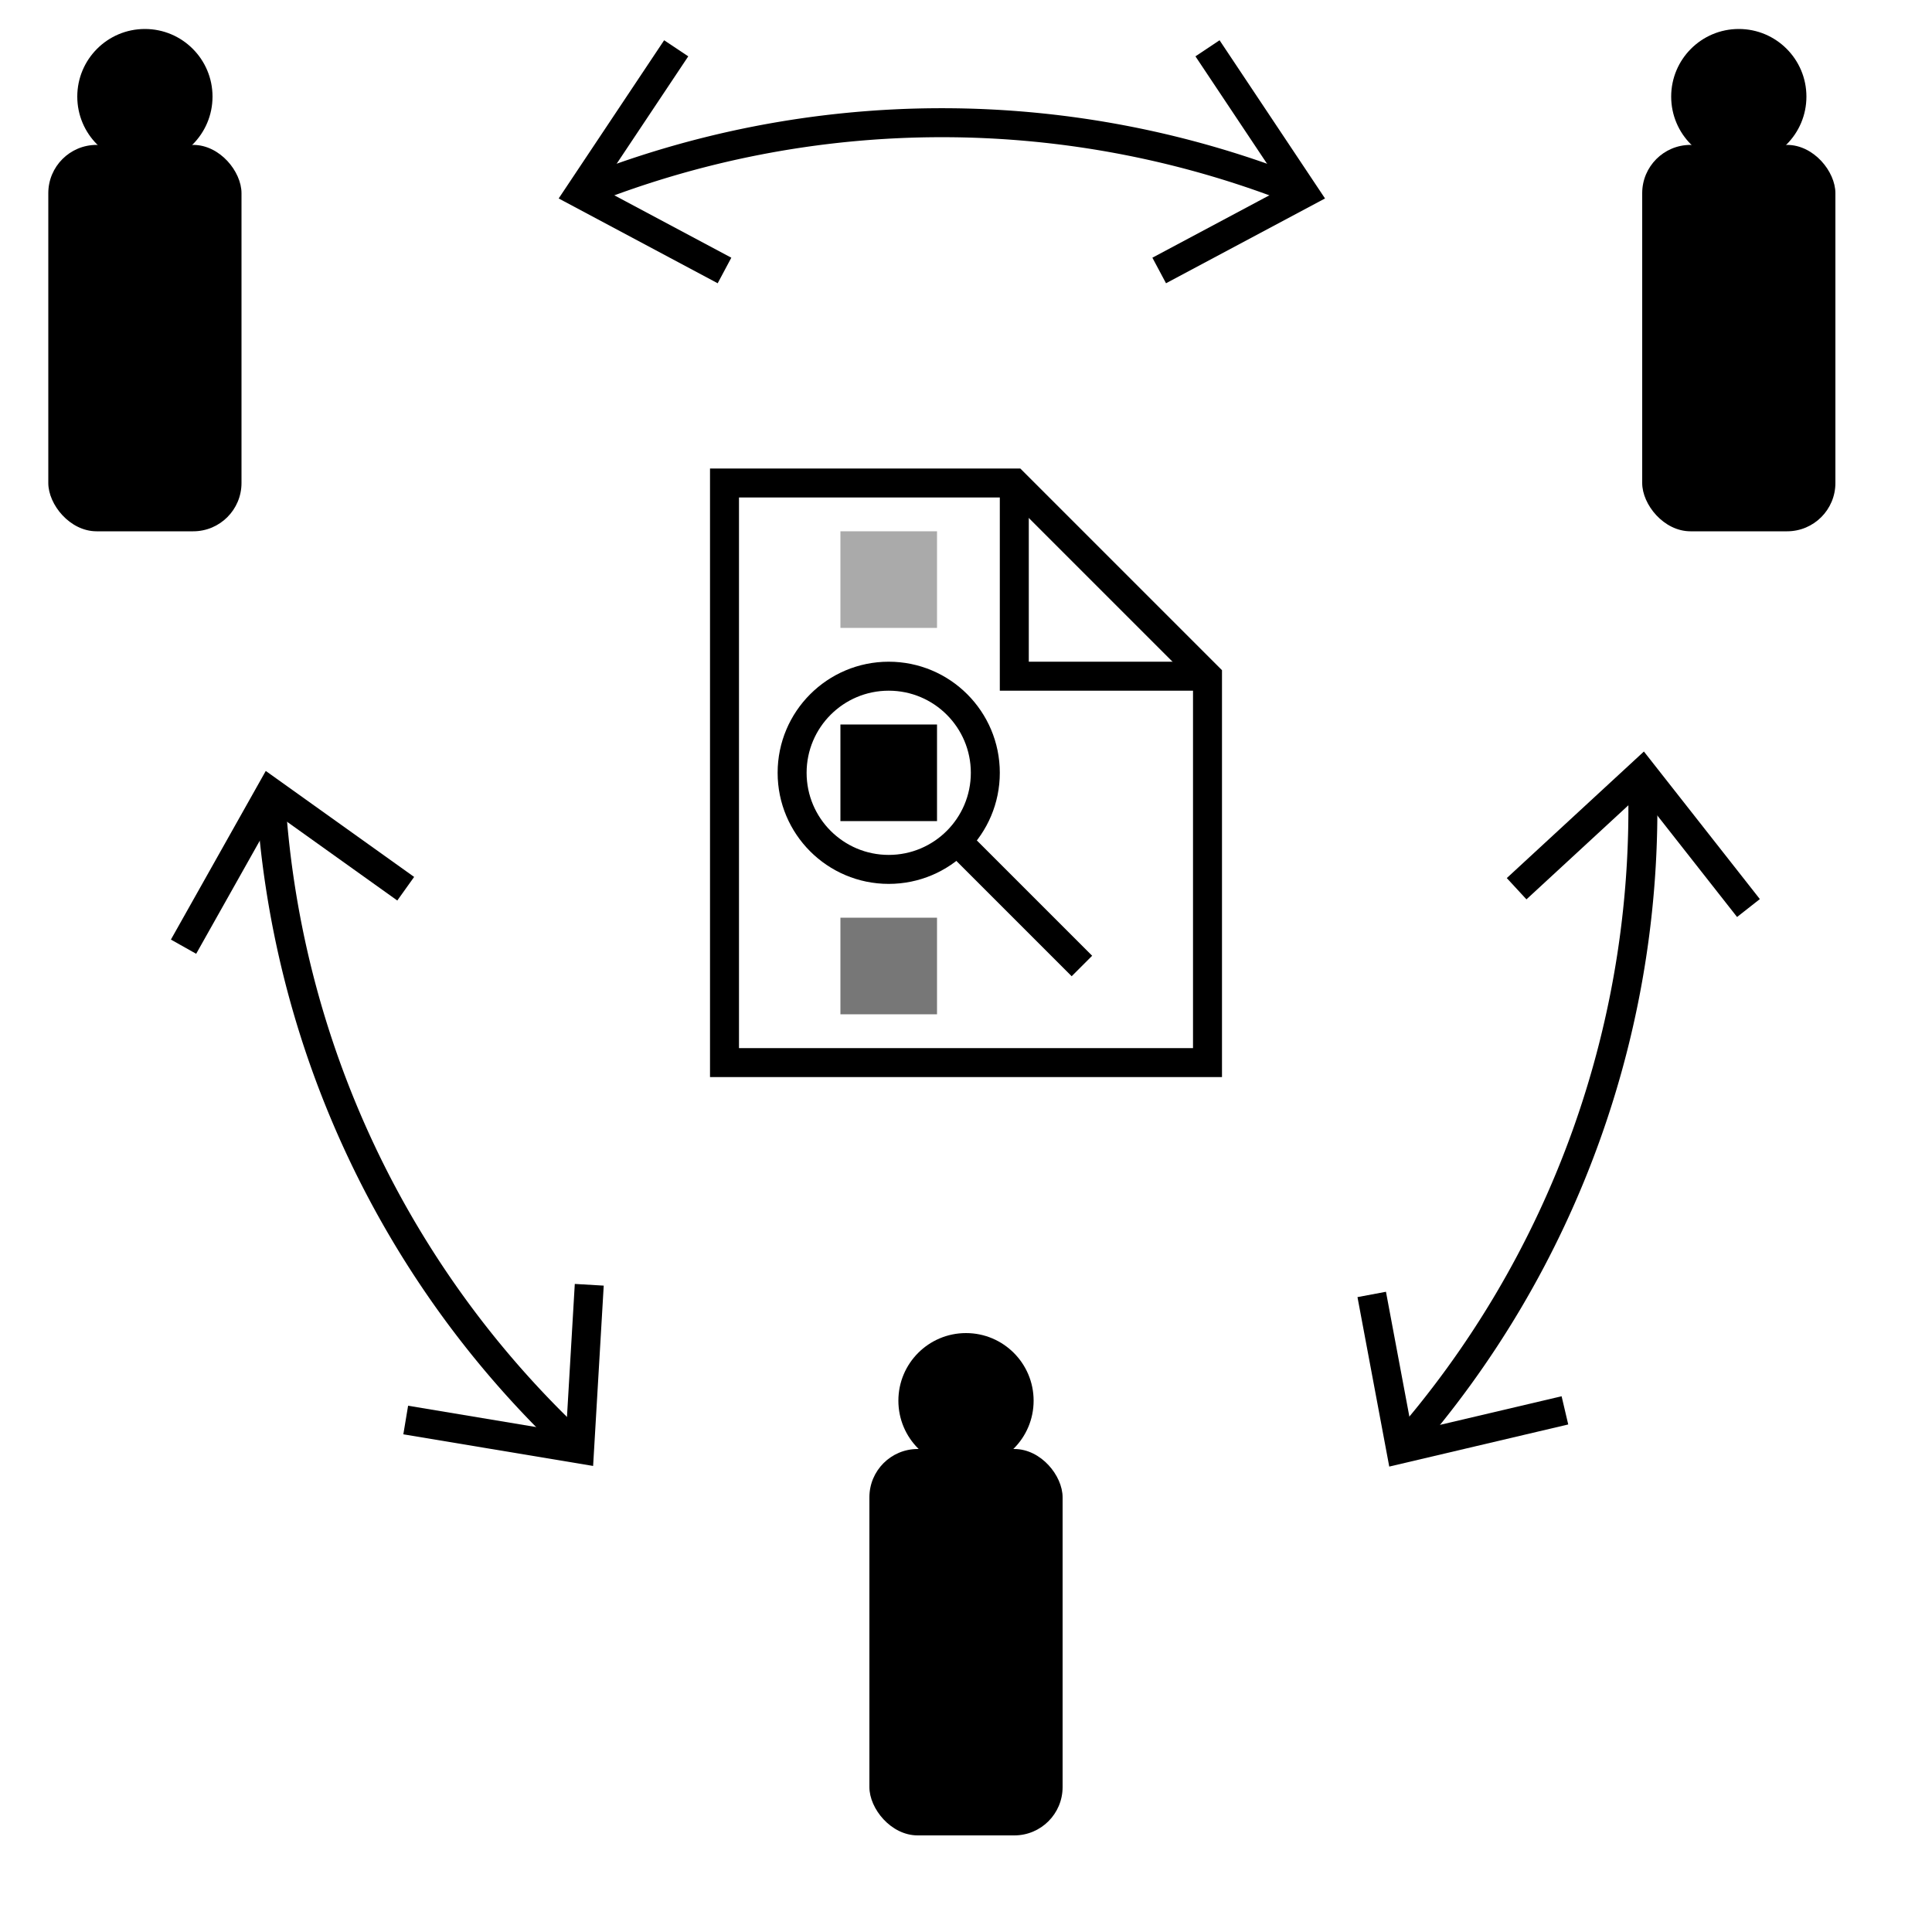 <?xml version="1.0" standalone="no"?>

<svg xmlns="http://www.w3.org/2000/svg" width="200" height="200">
  <path d="M 60 20 A 100 100 0 0 1 135 20" stroke="#000000" stroke-width="3" fill="none" />
  <path d="M 70 5 L 60 20 L 75 28" stroke="#000000" stroke-width="3" fill="none" />
  <path d="M 125 5 L 135 20 L 120 28" stroke="#000000" stroke-width="3" fill="none" />

  <path d="M 170 80 A 100 100 0 0 1 145 150" stroke="#000000" stroke-width="3" fill="none" />
  <path d="M 157 92 L 170 80 L 181 94" stroke="#000000" stroke-width="3" fill="none" />
  <path d="M 142 134 L 145 150 L 162 146" stroke="#000000" stroke-width="3" fill="none" />

  <path d="M 28 82 A 100 100 0 0 0 60 150" stroke="#000000" stroke-width="3" fill="none" />
  <path d="M 19 98 L 28 82 L 42 92" stroke="#000000" stroke-width="3" fill="none" />
  <path d="M 42 147 L 60 150 L 61 133" stroke="#000000" stroke-width="3" fill="none" />

  <rect x="5" y="15" rx="5" ry="5" width="20" height="40" fill="#000000" />
  <circle cx="15" cy="10" r="7" fill="#000000" />
  <rect x="90" y="150" rx="5" ry="5" width="20" height="40" fill="#000000" />
  <circle cx="100" cy="145" r="7" fill="#000000" />
  <rect x="170" y="15" rx="5" ry="5" width="20" height="40" fill="#000000" />
  <circle cx="180" cy="10" r="7" fill="#000000" />

  <g transform="translate(75,50)">
    <path d="M 0 0 L 30 0 L 50 20 L 50 60 L 0 60 Z" stroke="#000000" stroke-width="3" fill="none" />
    <path d="M 30 0 L 30 20 L 50 20" stroke="#000000" stroke-width="3" fill="none" />
    <g transform="translate(17,30)">
      <circle r="10" cx="0" cy="0" stroke="#000000" stroke-width="3" fill="none" />
      <line x1="7" y1="7" x2="20" y2="20" stroke="#000000" stroke-width="3" />
    </g>
    <rect x="12" y="5" width="10" height="10" fill="#AAAAAA" />
    <rect x="12" y="25" width="10" height="10" fill="#000000" />
    <rect x="12" y="45" width="10" height="10" fill="#777777" />
  </g>
</svg>
